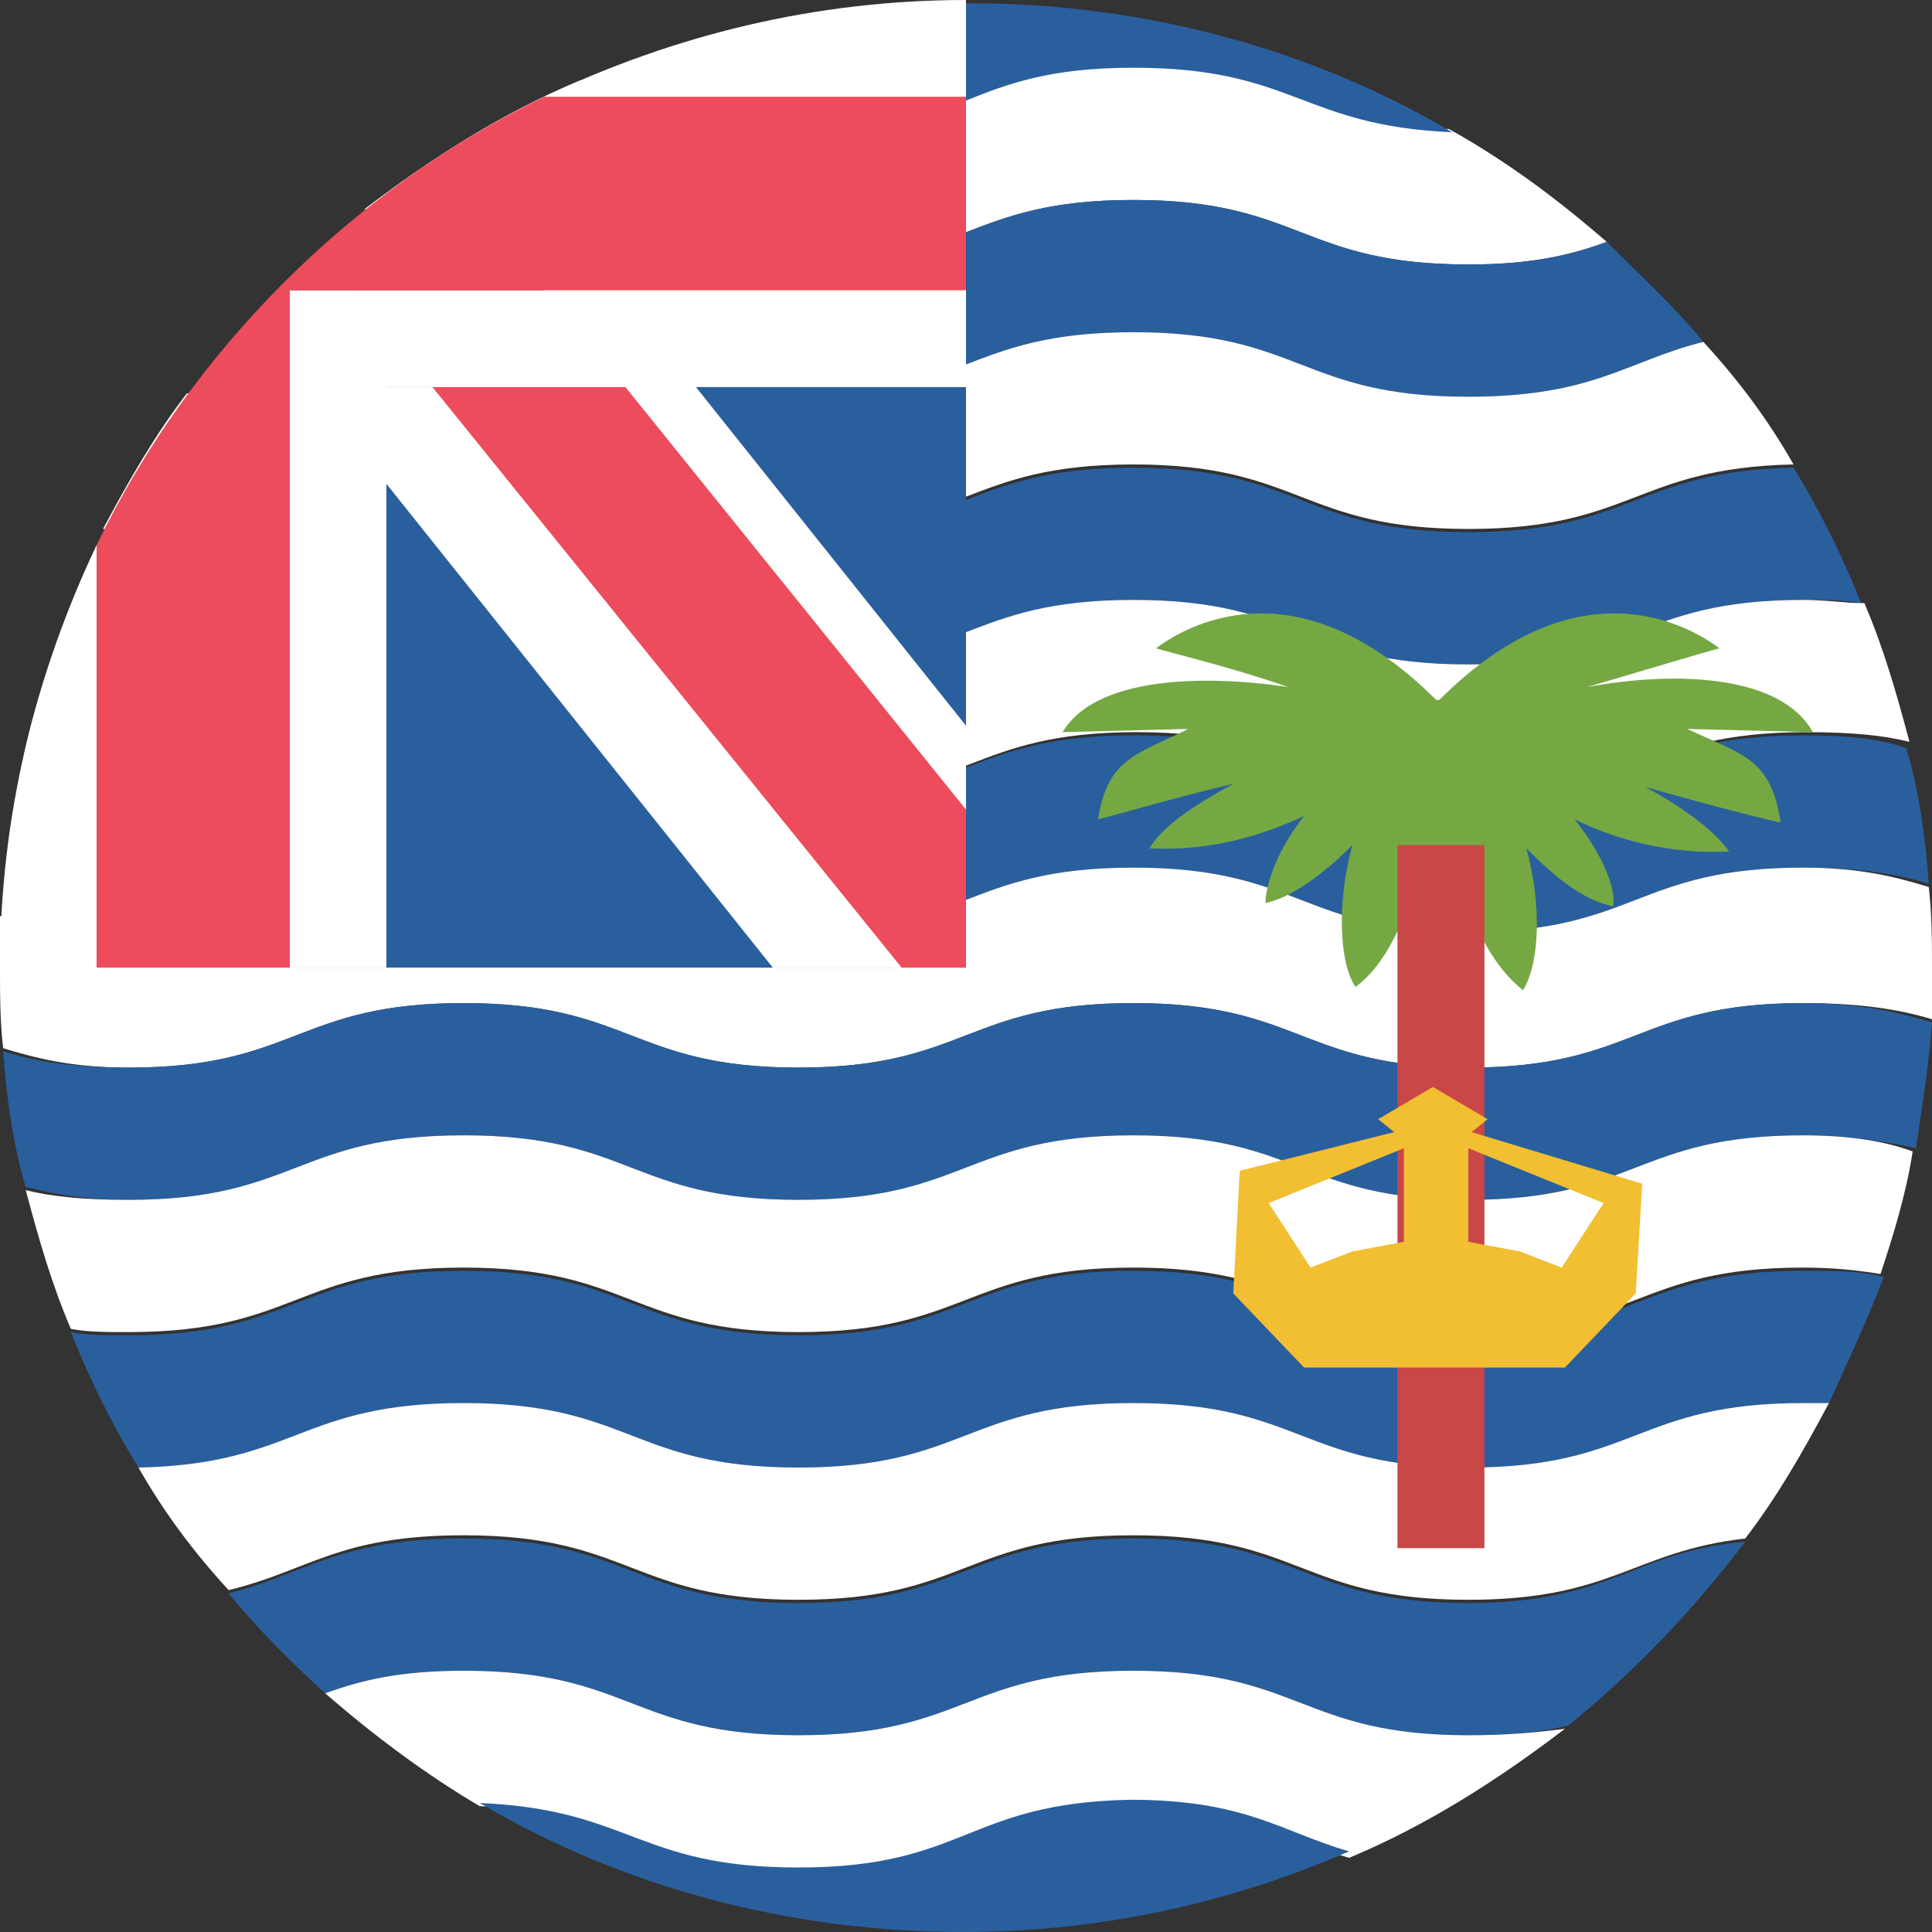 <svg viewBox="0 0 512 512" xmlns="http://www.w3.org/2000/svg"><rect x="0" y="0" width="512" height="512" fill="#333333" stroke="none"/><g fill="none"><path d="m211.627 35.045c-30.72 0-40.107-8.548-58.027-13.676-20.48 8.548-39.253 20.514-57.173 34.19 6.827-1.71 15.36-2.564 26.453-2.564 44.373 0 44.373 17.095 88.747 17.095 44.373 0 44.373-17.095 88.747-17.095 44.373 0 44.373 17.095 88.747 17.095 17.067 0 27.307-2.564 36.693-5.983-12.8-11.112-26.453-21.369-41.813-29.917-40.107-.855-40.96-17.095-83.627-17.095-44.373.855-44.373 17.95-88.747 17.95" fill="#fff"/><g fill="#2a5f9e" transform="translate(178.347 .855)"><path d="m210.773 69.235c-44.373 0-44.373-17.095-88.747-17.095-44.373 0-44.373 17.095-88.747 17.095s-44.373 35.045 0 35.045 44.373-17.095 88.747-17.095c44.373 0 44.373 17.095 88.747 17.095 33.28 0 41.813-9.402 62.293-14.531-7.68-9.402-17.067-17.95-25.6-26.497-9.387 3.419-19.627 5.983-36.693 5.983"/><path d="m122.027 17.095c42.667 0 44.373 15.386 84.48 17.095-37.547-22.224-81.92-34.19-128-34.19-36.693 0-75.093 35.045-44.373 35.045 43.52-.855 43.52-17.95 87.893-17.95"/></g><path d="m389.12 105.135c-44.373 0-44.373-17.095-88.747-17.095-44.373 0-44.373 17.095-88.747 17.095-44.373 0-44.373-17.095-88.747-17.095-38.4 0-43.52 12.821-73.387 16.24-8.533 11.112-15.36 23.078-22.187 35.9h6.827c44.373 0 44.373-17.095 88.747-17.095 44.373 0 44.373 17.095 88.747 17.095 44.373 0 44.373-17.095 88.747-17.095 44.373 0 44.373 17.095 88.747 17.095 43.52 0 44.373-16.24 86.187-17.095-6.827-11.967-14.507-22.224-23.893-32.481-20.48 5.129-29.013 14.531-62.293 14.531" fill="#fff"/><path d="m389.12 141.035c-44.373 0-44.373-17.095-88.747-17.095-44.373 0-44.373 17.095-88.747 17.095-44.373 0-44.373 35.045 0 35.045 44.373 0 44.373-17.095 88.747-17.095 44.373 0 44.373 17.095 88.747 17.095s44.373-17.095 88.747-17.095c5.973 0 11.093 0 15.36.855-5.12-12.821-11.093-24.788-17.92-35.9-41.813.855-42.667 17.095-86.187 17.095" fill="#2a5f9e"/><path d="m477.867 158.985c-44.373 0-44.373 17.095-88.747 17.095s-44.373-17.095-88.747-17.095c-44.373 0-44.373 17.095-88.747 17.095-44.373 0-44.373-17.095-88.747-17.095-44.373 0-44.373 17.095-88.747 17.095-8.533 0-15.36-.855-20.48-1.71-3.413 10.257-6.827 21.369-8.533 32.481 7.68 2.564 17.067 4.274 29.867 4.274 44.373 0 44.373-17.095 88.747-17.095 44.373 0 44.373 17.095 88.747 17.095s44.373-17.095 88.747-17.095c44.373 0 44.373 17.095 88.747 17.095 44.373 0 44.373-17.095 88.747-17.095 11.947 0 20.48.855 27.307 2.564-3.413-12.821-6.827-24.788-11.947-36.755-5.12 0-10.24-.855-16.213-.855" fill="#fff"/><path d="m477.867 194.885c-44.373 0-44.373 17.095-88.747 17.095s-44.373-17.095-88.747-17.095c-44.373 0-44.373 17.095-88.747 17.095-44.373 0-44.373 35.045 0 35.045 44.373 0 44.373-17.095 88.747-17.095 44.373 0 44.373 17.095 88.747 17.095s44.373-17.095 88.747-17.095c15.36 0 24.747 1.71 33.28 4.274-.853-11.967-2.56-24.788-5.973-35.9-6.827-2.564-15.36-3.419-27.307-3.419" fill="#2a5f9e"/><path d="m477.867 229.93c-44.373 0-44.373 17.095-88.747 17.095s-44.373-17.095-88.747-17.095c-44.373 0-44.373 17.095-88.747 17.095-44.373 0-44.373-17.095-88.747-17.095-44.373 0-44.373 17.095-88.747 17.095-15.36 0-25.6-1.71-34.133-4.274v13.676c0 6.838 0 14.531.853 21.369 8.533 2.564 17.92 5.129 33.28 5.129 44.373 0 44.373-17.095 88.747-17.095 44.373 0 44.373 17.095 88.747 17.095 44.373 0 44.373-17.095 88.747-17.095 44.373 0 44.373 17.095 88.747 17.095s44.373-17.095 88.747-17.095c15.36 0 25.6 1.71 34.133 4.274v-13.676c0-6.838 0-13.676-.853-21.369-8.533-2.564-17.92-5.129-33.28-5.129" fill="#fff"/><path d="m477.867 265.83c-44.373 0-44.373 17.095-88.747 17.095s-44.373-17.095-88.747-17.095c-44.373 0-44.373 17.095-88.747 17.095-44.373 0-44.373-17.095-88.747-17.095-44.373 0-44.373 17.095-88.747 17.095-15.36 0-24.747-1.71-33.28-4.274.853 11.967 2.56 24.788 5.973 35.9 6.827 1.71 15.36 3.419 27.307 3.419 44.373 0 44.373-17.095 88.747-17.095 44.373 0 44.373 17.095 88.747 17.095 44.373 0 44.373-17.095 88.747-17.095 44.373 0 44.373 17.095 88.747 17.095s44.373-17.095 88.747-17.095c12.8 0 22.187 1.71 29.867 3.419 1.707-11.112 3.413-22.224 4.267-33.336-8.533-2.564-18.773-5.129-34.133-5.129" fill="#2a5f9e"/><path d="m477.867 300.875c-44.373 0-44.373 17.095-88.747 17.095s-44.373-17.095-88.747-17.095c-44.373 0-44.373 17.095-88.747 17.095-44.373 0-44.373-17.095-88.747-17.095-44.373 0-44.373 17.095-88.747 17.095-11.947 0-20.48-.855-27.307-2.564 3.413 12.821 6.827 24.788 11.947 36.755 4.267.855 9.387.855 15.36.855 44.373 0 44.373-17.095 88.747-17.095 44.373 0 44.373 17.095 88.747 17.095 44.373 0 44.373-17.095 88.747-17.095 44.373 0 44.373 17.095 88.747 17.095s44.373-17.095 88.747-17.095c8.533 0 15.36.855 20.48 1.71 3.413-10.257 6.827-21.369 8.533-32.481-6.827-2.564-16.213-4.274-29.013-4.274" fill="#fff"/><path d="m477.867 336.775c-44.373 0-44.373 17.095-88.747 17.095s-44.373-17.095-88.747-17.095c-44.373 0-44.373 17.095-88.747 17.095-44.373 0-44.373-17.095-88.747-17.095-44.373 0-44.373 17.095-88.747 17.095-5.973 0-11.093 0-15.36-.855 5.12 12.821 11.093 24.788 17.92 35.9 41.813-.855 42.667-17.095 86.187-17.095 44.373 0 44.373 17.095 88.747 17.095 44.373 0 44.373-17.095 88.747-17.095 44.373 0 44.373 17.095 88.747 17.095s44.373-17.095 88.747-17.095h6.827c5.12-11.112 10.24-22.224 14.507-33.336-5.973-1.71-12.8-1.71-21.333-1.71" fill="#2a5f9e"/><path d="m477.867 371.82c-44.373 0-44.373 17.095-88.747 17.095s-44.373-17.095-88.747-17.095c-44.373 0-44.373 17.095-88.747 17.095-44.373 0-44.373-17.095-88.747-17.095-43.52 0-44.373 16.24-86.187 17.095 6.827 11.967 14.507 22.224 23.893 32.481 21.333-5.129 29.013-14.531 62.293-14.531 44.373 0 44.373 17.095 88.747 17.095 44.373 0 44.373-17.095 88.747-17.095 44.373 0 44.373 17.095 88.747 17.095 38.4 0 43.52-12.821 73.387-16.24 8.533-11.112 15.36-23.078 22.187-35.9z" fill="#fff"/><path d="m389.12 424.815c-44.373 0-44.373-17.095-88.747-17.095-44.373 0-44.373 17.095-88.747 17.095-44.373 0-44.373-17.095-88.747-17.095-33.28 0-41.813 9.402-62.293 14.531 7.68 9.402 17.067 18.805 25.6 26.497 9.387-3.419 19.627-5.983 36.693-5.983 44.373 0 44.373 17.095 88.747 17.095 44.373 0 44.373-17.095 88.747-17.095 44.373 0 44.373 17.095 88.747 17.095 11.093 0 19.627-.855 26.453-2.564 17.92-14.531 33.28-30.771 46.933-48.721-29.867 2.564-34.987 16.24-73.387 16.24" fill="#2a5f9e"/><path d="m389.12 459.86c-44.373 0-44.373-17.095-88.747-17.095-44.373 0-44.373 17.095-88.747 17.095-44.373 0-44.373-17.095-88.747-17.095-17.067 0-27.307 2.564-36.693 5.983 12.8 11.112 26.453 21.369 40.96 29.917 39.253.855 40.96 17.095 83.627 17.095 44.373 0 44.373-17.095 88.747-17.095 30.72 0 40.107 8.548 58.027 13.676 20.48-8.548 39.253-20.514 57.173-34.19-6.827.855-14.507 1.71-25.6 1.71" fill="#fff"/><path d="m211.627 494.905c-42.667 0-44.373-15.386-84.48-17.095 37.547 22.224 81.92 34.19 128 34.19 36.693 0 70.827-7.693 102.4-21.369-17.92-5.129-27.307-13.676-58.027-13.676-43.52.855-43.52 17.95-87.893 17.95" fill="#2a5f9e"/><path d="m447.147 193.175 33.28.855c-8.533-15.386-36.693-16.24-59.733-11.967 14.507-4.274 31.573-9.402 34.987-10.257-6.827-5.129-36.693-23.933-74.24 13.676h-.853c-37.547-37.609-67.413-18.805-74.24-13.676 2.56.855 20.48 5.129 34.987 10.257-23.04-3.419-51.2-2.564-59.733 11.967l33.28-.855c-13.653 6.838-21.333 7.693-23.893 23.933.853 0 17.92-5.129 35.84-9.402-9.387 5.129-18.773 11.112-22.187 17.095 16.213.855 29.867-3.419 40.96-8.548-6.827 8.548-10.24 17.95-10.24 23.078 7.68-1.71 16.213-8.548 23.04-15.386-4.267 15.386-3.413 31.626.853 37.609 6.827-5.129 11.093-13.676 14.507-23.078v9.402h14.507l-.853-12.821c3.413 11.112 8.533 21.369 16.213 27.352 4.267-6.838 5.12-22.224.853-37.609 6.827 6.838 14.507 13.676 23.04 15.386.853-5.129-3.413-14.531-10.24-23.078 10.24 5.129 24.747 9.402 40.96 8.548-4.267-5.983-12.8-11.967-22.187-17.095 17.92 5.129 34.987 9.402 35.84 9.402-2.56-17.095-10.24-17.95-24.747-24.788" fill="#75a843"/><path d="m370.347 223.947h23.04v186.337h-23.04z" fill="#c94747"/><path d="m326.827 342.758 18.773 19.659h69.12l18.773-19.659 1.707-29.062-45.227-13.676 4.267-3.419-14.507-8.548-14.507 8.548 4.267 3.419-40.96 10.257zm98.133-23.933-11.093 17.095-11.093-4.274-13.653-2.564v-24.788zm-88.747 0 35.84-14.531v24.788l-13.653 2.564-11.093 4.274z" fill="#f1bf31"/><path d="m76.8 76.928h179.2v179.499h-179.2z" fill="#2a5f9e"/><g fill="#fff" transform="translate(0 52.14)"><path d="m144.213 0v50.431h-62.293l122.88 153.856h51.2v-64.107z"/><path d="m76.8 92.314h-51.2c-16.213 34.19-25.6 71.8-25.6 111.973h102.4v-154.711h-25.6z"/></g><path d="m256 214.544-110.933-137.616h-51.2l145.067 179.499h17.067z" fill="#ed4c5c"/><path d="m144.213 25.643v51.285h-67.413v25.643h179.2v-102.571c-40.107 0-77.653 9.402-111.787 25.643z" fill="#fff"/><path d="m256 25.643h-111.787c-51.2 24.788-93.867 67.526-118.613 118.811v111.973h51.2v-179.499h179.2z" fill="#ed4c5c"/></g></svg>